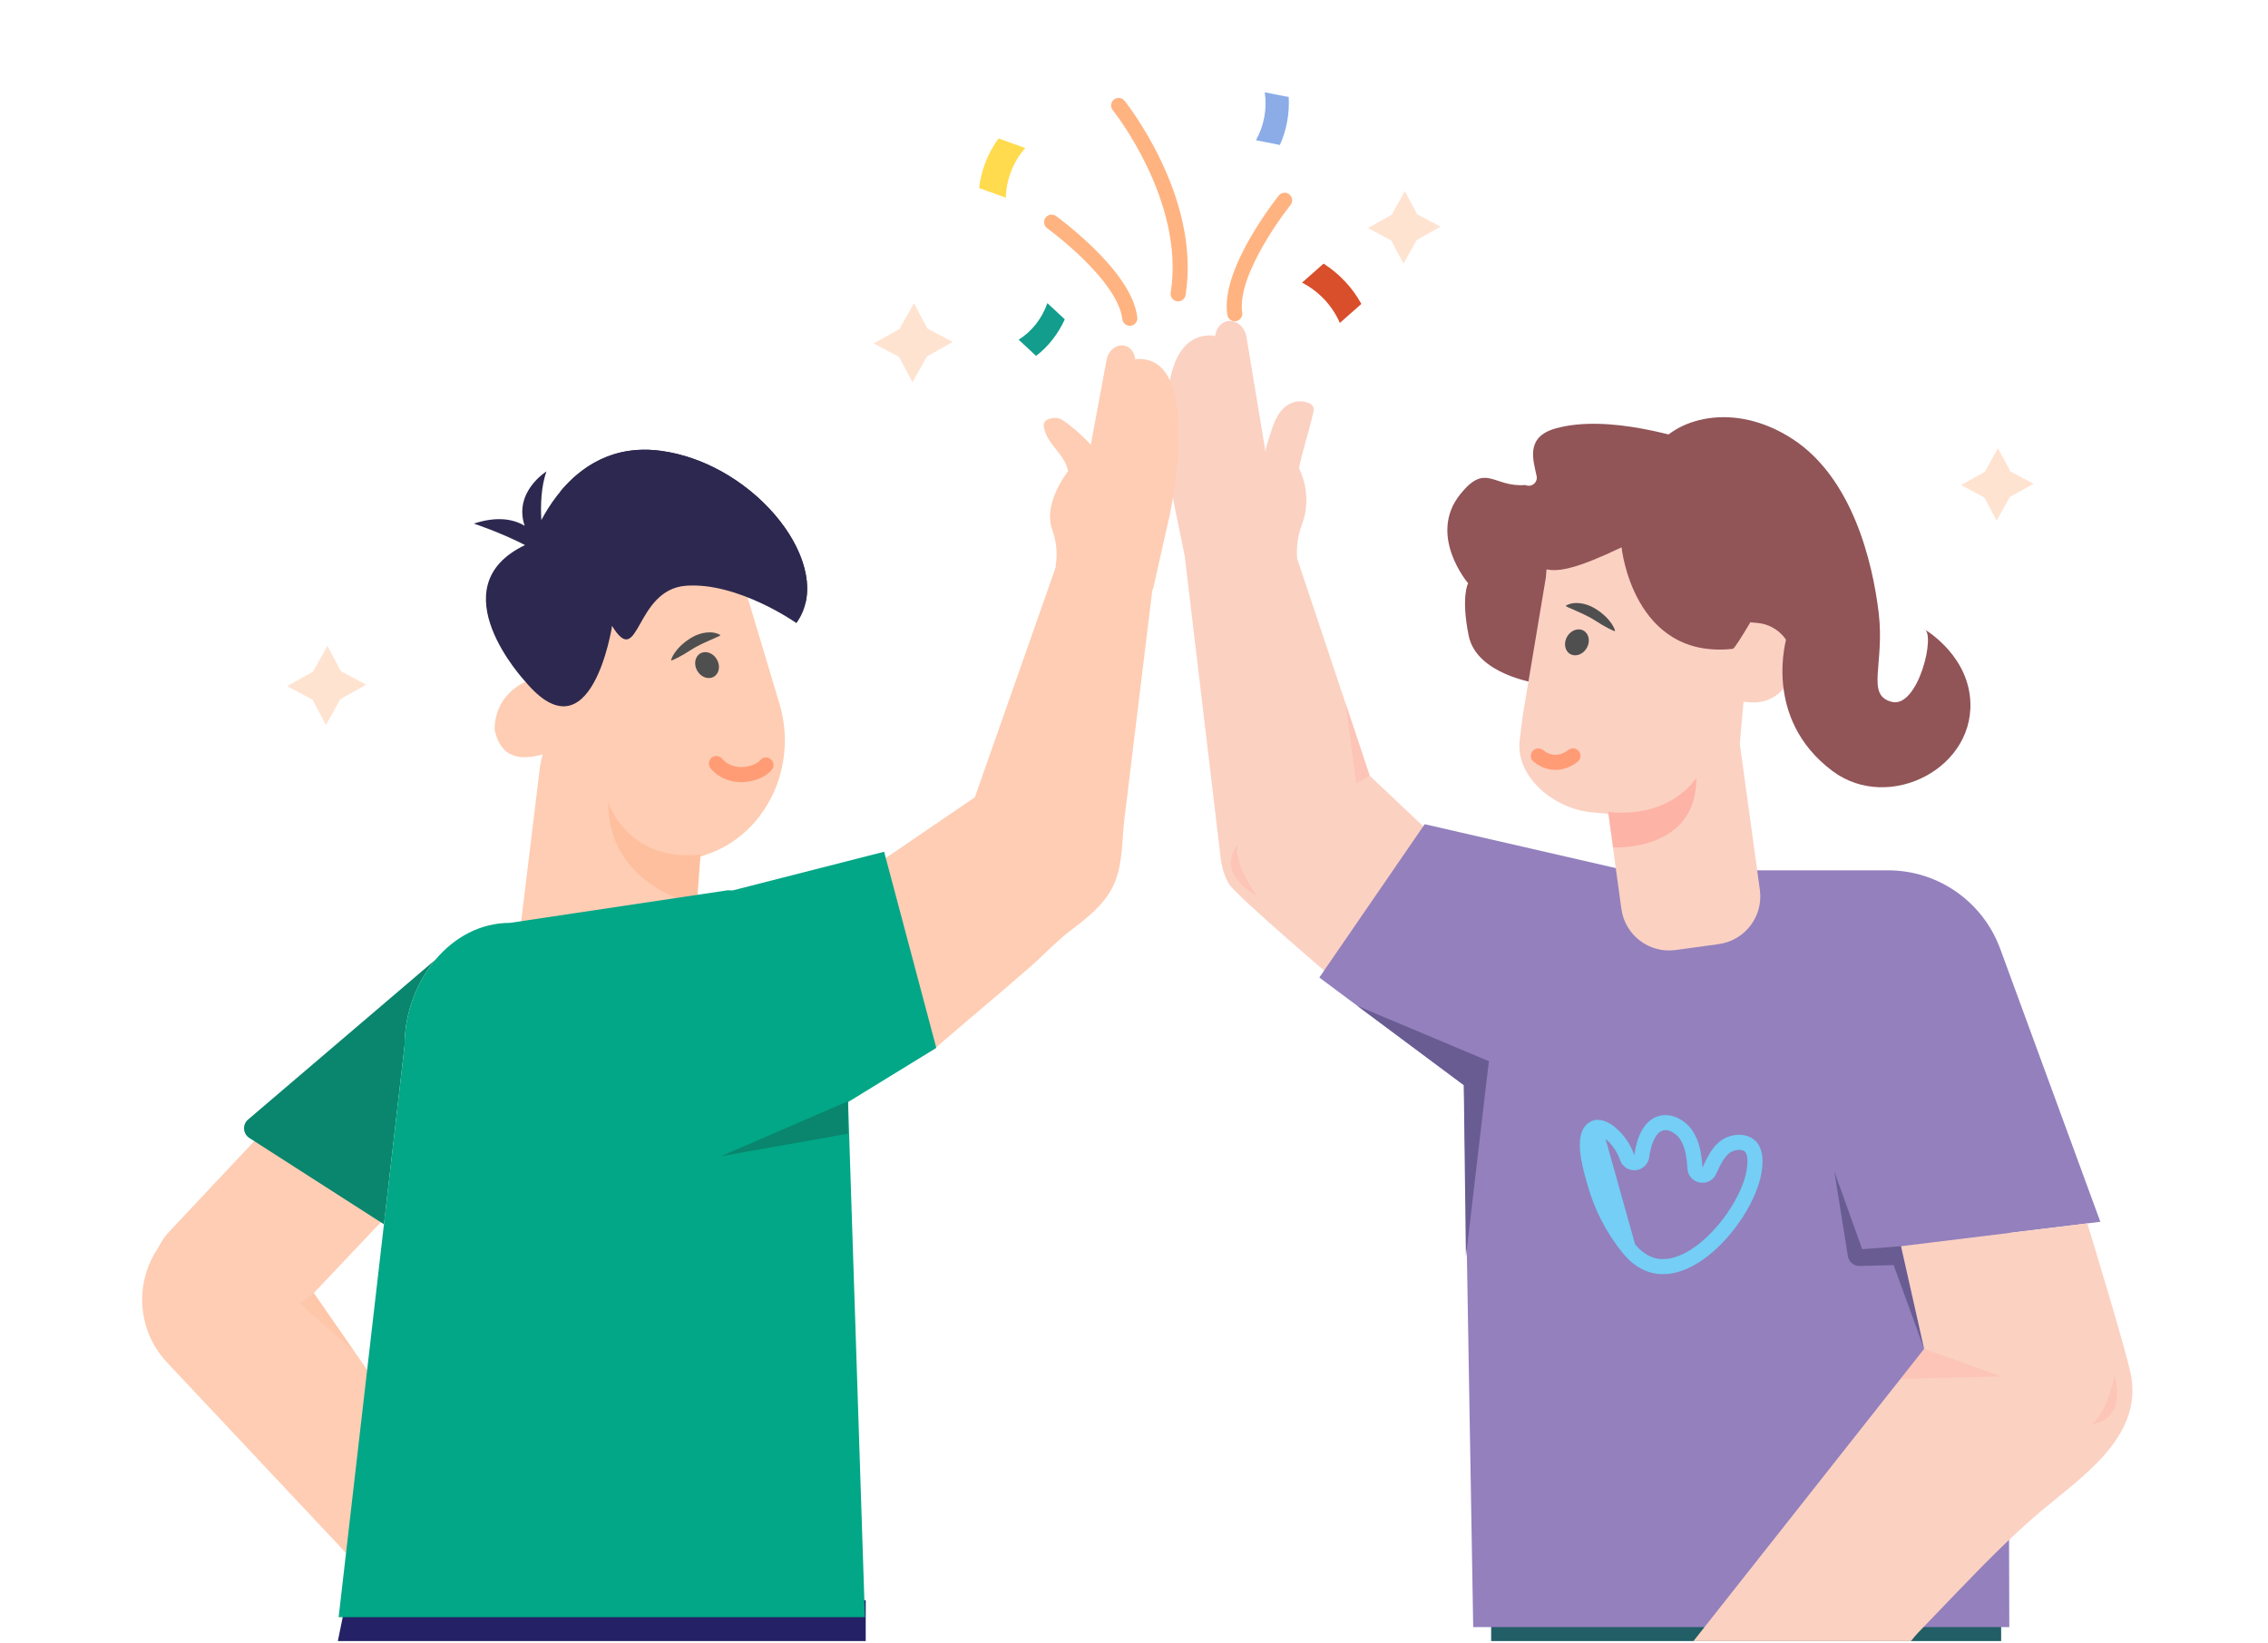 <svg width="301" height="218" viewBox="0 0 301 218" fill="none" xmlns="http://www.w3.org/2000/svg">
<g clip-path="url(#clip0_27_13078)">
<path d="M265.584 213.848H197.901V221.959H265.584V213.848Z" fill="#215E66"/>
<path d="M186.115 115.894L189.282 110.031L181.788 102.951L172.228 74.353L172.184 74.351C172.078 73.543 171.987 71.716 172.831 69.472C174.287 65.592 172.396 62.127 172.396 62.127C172.896 59.652 173.732 57.258 174.286 54.794C174.344 54.537 174.399 54.261 174.3 54.017C174.189 53.745 173.913 53.579 173.64 53.471C172.048 52.846 170.484 53.673 169.651 55.041C169.163 55.842 168.841 56.725 168.589 57.625C168.47 58.053 167.955 59.357 167.96 59.985L165.428 44.731C165.203 43.377 164.085 42.424 162.943 42.613C162.373 42.708 161.9 43.071 161.598 43.58C161.406 43.903 161.293 44.287 161.258 44.695C161.216 44.6 161.191 44.543 161.191 44.543C151.203 43.574 155.853 67.055 155.853 67.055L157.238 73.831L162.008 113.923C162.159 115.193 162.526 116.298 163.065 117.251L163.064 117.252L163.066 117.253C163.952 118.819 178.065 130.798 178.065 130.798L185.556 116.927L186.317 116.499L186.115 115.894Z" fill="#FBD1C2"/>
<path opacity="0.16" d="M178.554 93.089L179.997 103.96L181.788 102.951L178.554 93.089Z" fill="#FF887C"/>
<path opacity="0.16" d="M164.275 112.137C164.275 112.137 161.018 115.516 166.774 118.869C166.774 118.869 163.573 114.339 164.275 112.137Z" fill="#FF887C"/>
<path d="M278.751 162.146L265.469 125.939C265.461 125.918 265.453 125.897 265.445 125.875L265.398 125.747L265.395 125.748C263.128 119.761 257.345 115.503 250.564 115.503H219.332C218.364 115.503 217.409 115.564 216.47 115.671L189.081 109.381L175.098 129.728L194.267 144.004L194.294 143.971L195.519 215.937H266.667L266.514 163.643L277.024 162.358L278.751 162.146Z" fill="#9380BD"/>
<path d="M180.171 133.506L197.597 140.832L194.552 166.771L194.267 144.004L180.171 133.506Z" fill="#695C92"/>
<path d="M252.302 165.383L247.146 165.783L243.445 155.471L245.245 166.709C245.367 167.475 246.038 168.032 246.814 168.012L251.318 167.892L255.368 179.01L252.302 165.383Z" fill="#695C92"/>
<path d="M282.892 182.955C282.803 181.257 277.023 162.358 277.023 162.358L252.301 165.383L255.367 179.009C255.33 179.065 221.46 221.959 221.46 221.959L249.396 221.949C250.456 221.949 253.684 217.592 254.488 216.758C256.176 215.008 257.853 213.248 259.542 211.498C263.207 207.701 266.874 203.913 270.92 200.507C276.234 196.032 284.05 190.91 282.892 182.955Z" fill="#FBD1C2"/>
<path opacity="0.16" d="M277.484 188.972C277.484 188.972 282.176 189.02 280.663 182.533C280.663 182.533 279.567 187.972 277.484 188.972Z" fill="#FF887C"/>
<path opacity="0.16" d="M265.584 182.674L255.368 179.009L252.234 182.982L265.584 182.674Z" fill="#FF887C"/>
<path d="M237.526 88.338C237.526 84.719 237.091 86.602 233.59 86.152L237.485 87.026C239.65 75.588 235.71 73.982 227.905 66.239C232.278 62.099 228.883 59.913 226.156 59.038C223.429 58.162 213.505 54.905 206.477 56.851C202.349 57.995 203.519 61.127 203.937 63.198C204.108 64.049 203.227 64.732 202.44 64.366C198.168 64.723 197.232 61.309 193.794 65.598C189.417 71.058 194.841 77.403 194.841 77.403C194.841 77.403 193.873 79.164 194.916 84.352C195.959 89.54 203.951 90.66 203.951 90.66L212.677 103.702C212.821 104.573 224.51 107.983 224.941 108.718C223.021 109.993 230.346 95.593 230.346 98.068C230.346 100.518 227.768 90.119 229.654 91.399C228.615 93.087 231.749 88.614 232.278 90.525C231.841 87.463 233.59 93.283 233.59 89.65C233.59 88.339 236.833 89.83 236.214 88.775C238.133 87.501 237.526 90.814 237.526 88.338Z" fill="#915457"/>
<path d="M233.245 82.672L232.334 82.591L232.341 82.516C231.151 84.52 230.167 86.086 229.983 86.106C216.716 87.554 215.208 72.635 215.208 72.635C209.326 75.443 206.931 75.907 205.253 75.561L205.154 76.673L202.104 94.898L201.666 98.396C201.233 103.258 206.388 107.367 211.249 107.802L213.448 107.998L215.181 120.618C215.661 124.115 218.885 126.56 222.382 126.08L228.101 125.295C231.598 124.815 234.043 121.591 233.563 118.094L230.898 98.684L231.394 93.125L232.305 93.206C235.135 93.459 237.634 91.369 237.887 88.538L237.912 88.255C238.165 85.424 236.075 82.925 233.245 82.672Z" fill="#FBD1C2"/>
<path opacity="0.41" d="M225.132 103.246C225.132 103.246 221.805 108.656 213.447 107.753L214.093 112.457C214.527 112.458 225.167 112.934 225.132 103.246Z" fill="#FF887C"/>
<path d="M208.754 100.313C208.754 100.313 206.572 102.25 204.166 100.317" stroke="#FF9C76" stroke-width="2" stroke-linecap="round"/>
<path d="M210.588 85.998C210.095 86.853 209.112 87.21 208.391 86.796C207.671 86.381 207.486 85.351 207.979 84.495C208.471 83.64 209.454 83.283 210.175 83.698C210.896 84.112 211.08 85.142 210.588 85.998Z" fill="#4F4F4F"/>
<path d="M207.806 80.39C207.631 80.498 210.33 81.416 211.857 82.447C212.874 83.133 214.271 83.817 214.337 83.756C214.403 83.695 213.903 82.13 211.732 80.782C210.378 79.941 208.766 79.787 207.806 80.39Z" fill="#4F4F4F"/>
<path d="M218.184 68.024C218.184 68.024 217.184 63.472 219.589 59.651C222.138 55.6 229.995 53.127 237.899 58.259C245.804 63.392 248.515 74.49 249.334 81.341C250.153 88.192 247.572 92.274 251.083 93.149C254.594 94.023 257.008 83.911 255.322 83.461C255.322 83.461 260.712 86.518 261.427 92.315C262.598 101.81 250.732 107.951 243.211 102.332C233.767 95.276 237.147 84.482 237.147 84.482L218.184 68.024Z" fill="#915457"/>
<path d="M216.099 165.614L216.099 165.614C217.622 167.493 219.266 168.144 220.876 168.095C222.543 168.045 224.328 167.239 226.045 165.899C227.752 164.566 229.312 162.764 230.515 160.873C231.723 158.973 232.529 157.048 232.79 155.488C232.969 154.408 232.99 153.449 232.655 152.669L232.655 152.669C232.376 152.021 231.792 151.667 231.023 151.609C230.228 151.548 229.362 151.828 228.783 152.329L228.783 152.329C227.945 153.056 227.429 154.121 226.849 155.387C226.658 155.806 226.205 156.039 225.753 155.953C225.301 155.867 224.966 155.483 224.942 155.024C224.853 153.338 224.591 151.788 223.778 150.592C222.964 149.394 221.526 148.74 220.405 149.073L220.405 149.073C219.698 149.282 219.144 149.81 218.715 150.613C218.282 151.423 218.021 152.438 217.889 153.439C217.829 153.9 217.459 154.258 216.997 154.304C216.535 154.35 216.102 154.071 215.952 153.631C215.53 152.394 214.765 151.267 213.765 150.411L213.765 150.411C213.395 150.095 212.977 149.839 212.58 149.707C212.188 149.578 211.88 149.587 211.639 149.693L216.099 165.614ZM216.099 165.614C214.04 163.074 212.522 160.107 211.645 156.967M216.099 165.614L211.645 156.967M211.645 156.967C211.612 156.85 211.577 156.726 211.54 156.596M211.645 156.967L211.54 156.596M211.54 156.596C211.23 155.5 210.803 153.993 210.691 152.584M211.54 156.596L210.691 152.584M210.691 152.584C210.629 151.799 210.675 151.131 210.843 150.629M210.691 152.584L210.843 150.629M210.843 150.629C211.001 150.158 211.252 149.862 211.638 149.693L210.843 150.629Z" stroke="#74CEF5" stroke-width="2" stroke-linejoin="round"/>
<path d="M148.463 13.994C148.463 13.994 158.379 26.313 156.358 38.994" stroke="#FFB380" stroke-width="2" stroke-miterlimit="10" stroke-linecap="round"/>
<path d="M139.567 29.481C139.567 29.481 149.285 36.489 149.944 42.236" stroke="#FFB380" stroke-width="2" stroke-miterlimit="10" stroke-linecap="round"/>
<path d="M170.493 26.578C170.493 26.578 162.985 35.914 163.876 41.631" stroke="#FFB380" stroke-width="2" stroke-miterlimit="10" stroke-linecap="round"/>
<path opacity="0.36" d="M123.089 43.592L126.448 45.385L123.021 47.302L121.104 50.729L119.311 47.37L115.952 45.577L119.379 43.66L121.296 40.233L123.089 43.592Z" fill="#FFB380"/>
<path opacity="0.36" d="M45.247 89.073L48.605 90.866L45.178 92.783L43.261 96.21L41.468 92.852L38.109 91.058L41.536 89.141L43.453 85.714L45.247 89.073Z" fill="#FFB380"/>
<path opacity="0.36" d="M188.091 28.443L191.171 30.087L188.03 31.844L186.272 34.985L184.628 31.907L181.55 30.263L184.69 28.506L186.448 25.364L188.091 28.443Z" fill="#FFB380"/>
<path opacity="0.36" d="M266.808 62.554L269.888 64.197L266.747 65.955L264.989 69.096L263.345 66.018L260.267 64.374L263.407 62.616L265.164 59.475L266.808 62.554Z" fill="#FFB380"/>
<path d="M171.03 12.879L167.852 12.245C168.011 13.327 168.001 14.43 167.793 15.537C167.589 16.64 167.212 17.676 166.681 18.608L169.858 19.242C170.295 18.289 170.623 17.248 170.826 16.145C171.03 15.037 171.094 13.935 171.03 12.879Z" fill="#8BACE7"/>
<path d="M141.316 42.385L139.006 40.233C138.652 41.238 138.143 42.177 137.48 43.019C136.818 43.856 136.048 44.551 135.194 45.079L137.504 47.23C138.288 46.637 139.025 45.911 139.683 45.069C140.346 44.227 140.892 43.313 141.312 42.38L141.316 42.385Z" fill="#129D8C"/>
<path d="M175.66 34.985L172.803 37.506C173.912 38.081 174.919 38.835 175.791 39.767C176.656 40.694 177.338 41.741 177.818 42.857L180.675 40.337C180.112 39.295 179.389 38.288 178.517 37.362C177.646 36.43 176.674 35.636 175.66 34.985Z" fill="#D94E2B"/>
<path d="M43.846 222.637H114.895V212.361H45.944L43.846 222.637Z" fill="#252166"/>
<path d="M98.18 75.82C96.747 76.526 95.163 76.948 93.488 77.01C90.085 77.137 86.96 75.76 84.661 73.439C83.596 78.263 81.722 82.861 79.09 86.987C77.709 89.154 79.33 86.324 77.709 89.154C77.709 89.154 75.226 92.276 69.757 87.498L69.881 87.914L71.145 89.948C68.144 90.781 65.642 93.158 65.642 96.826L65.72 97.149C66.496 100.369 68.821 100.995 71.822 100.162L72.034 100.103C71.855 100.723 71.713 101.361 71.631 102.026L68.283 129.56C67.513 135.892 71.671 141.695 77.572 142.521L78.296 142.623C84.196 143.449 89.603 138.986 90.373 132.654L92.67 113.769C92.821 113.723 92.972 113.678 93.123 113.626L93.901 113.357C101.674 110.674 105.949 101.734 103.448 93.391L98.18 75.82Z" fill="#FECDB3"/>
<path d="M80.713 106.481C80.713 106.481 83.258 114.46 92.971 113.41L92.481 120.021C92.481 120.021 80.713 117.74 80.713 106.481Z" fill="#FEBF9F"/>
<path d="M92.533 89.016C93.026 89.872 94.009 90.229 94.73 89.814C95.45 89.399 95.635 88.37 95.142 87.514C94.65 86.659 93.667 86.302 92.946 86.716C92.225 87.131 92.041 88.161 92.533 89.016Z" fill="#4F4F4F"/>
<path d="M95.606 84.283C95.78 84.392 93.081 85.309 91.555 86.34C90.537 87.026 89.141 87.71 89.075 87.649C89.009 87.589 89.508 86.023 91.679 84.675C93.034 83.835 94.645 83.681 95.606 84.283Z" fill="#4F4F4F"/>
<path d="M101.655 101.527C100.635 102.804 97.041 103.668 95.078 101.331" stroke="#FF9C76" stroke-width="2" stroke-linecap="round"/>
<path d="M41.645 171.597L51.87 160.801L35.072 150.028L22.172 163.756C21.697 164.349 21.298 164.98 20.965 165.637C17.866 170.198 18.169 176.469 22.084 180.724L52.38 212.972L63.972 203.788L41.645 171.597Z" fill="#FECDB3"/>
<path d="M57.797 127.354L32.923 148.576C32.145 149.24 32.228 150.467 33.09 151.019L49.887 161.792L50.957 162.478L53.694 138.753C53.693 134.507 55.237 130.388 57.797 127.354Z" fill="#09866D"/>
<path opacity="0.46" d="M39.781 172.994L41.645 171.597L46.968 179.273L39.781 172.994Z" fill="#FEBF9F"/>
<path d="M150.745 47.66C150.745 47.66 150.721 47.711 150.681 47.798C150.656 47.423 150.559 47.07 150.39 46.771C150.122 46.299 149.696 45.958 149.175 45.862C148.133 45.668 147.092 46.521 146.862 47.757L144.273 61.681C144.289 61.106 145.354 60.307 145.252 59.913C145.038 59.083 143.94 58.163 142.812 57.122C141.316 55.977 140.655 55.07 139.187 55.615C138.935 55.708 138.679 55.855 138.573 56.103C138.478 56.324 138.523 56.578 138.572 56.815C139.035 59.081 141.34 60.26 141.754 62.536C141.754 62.536 138.379 66.704 139.644 70.282C140.637 73.091 140.07 75.172 140.07 75.172L140.141 75.189L129.379 105.806L117.543 113.878L123.775 139.397C128.128 135.621 132.572 131.951 136.904 128.149C138.67 126.599 140.231 124.897 142.108 123.466C144.248 121.836 146.531 120.08 147.728 117.594C149.081 114.781 148.86 111.458 149.255 108.435C149.541 106.247 149.79 104.053 150.057 101.863C150.638 97.102 151.219 92.341 151.8 87.58C152.18 84.46 152.561 81.341 152.941 78.222L153.016 78.24L155.233 68.371C155.233 68.371 159.908 46.95 150.745 47.66Z" fill="#FECDB3"/>
<path d="M124.261 139.067L117.338 113.036L97.236 118.169C97.012 118.162 96.791 118.152 96.56 118.152L67.677 122.476C63.743 122.476 60.288 124.4 57.796 127.355C55.237 130.388 53.693 134.507 53.693 138.753L50.956 162.479L44.942 214.62H114.788L112.554 146.255L124.261 139.067Z" fill="#01A786"/>
<path d="M112.537 146.149L95.681 153.444L112.537 150.453V146.149Z" fill="#09866D"/>
<path d="M69.678 72.336C66.601 70.734 62.891 69.485 62.891 69.485C65.959 68.484 68.125 68.881 69.631 69.776C68.12 65.296 72.518 62.565 72.518 62.565C71.82 64.579 71.726 66.955 71.847 69.016C73.941 65.061 78.774 58.63 87.702 59.829C100.437 61.539 111.085 75.274 105.698 82.687C105.698 82.687 97.969 77.241 91.069 77.732C84.168 78.223 84.902 89.031 81.234 83.069C81.234 83.069 78.482 100.954 69.678 90.406C69.678 90.406 58.005 77.915 69.678 72.336Z" fill="#2D284F"/>
<path d="M74.305 65.303C76.995 62.039 81.293 58.968 87.702 59.828C99.082 61.356 108.784 72.481 106.879 80.123C94.338 58.612 79.156 63.116 74.305 65.303Z" fill="#2D284F"/>
<path d="M130.801 21.514C130.359 22.656 130.074 23.815 129.946 24.957L133.496 26.239C133.513 25.063 133.746 23.882 134.188 22.74C134.637 21.592 135.271 20.556 136.068 19.649L132.518 18.367C131.831 19.308 131.249 20.366 130.801 21.514Z" fill="#FFDB4D"/>
</g>
<defs>
<clipPath id="clip0_27_13078">
<rect width="300" height="217.784" fill="white" transform="translate(0.5)"/>
</clipPath>
</defs>
</svg>
